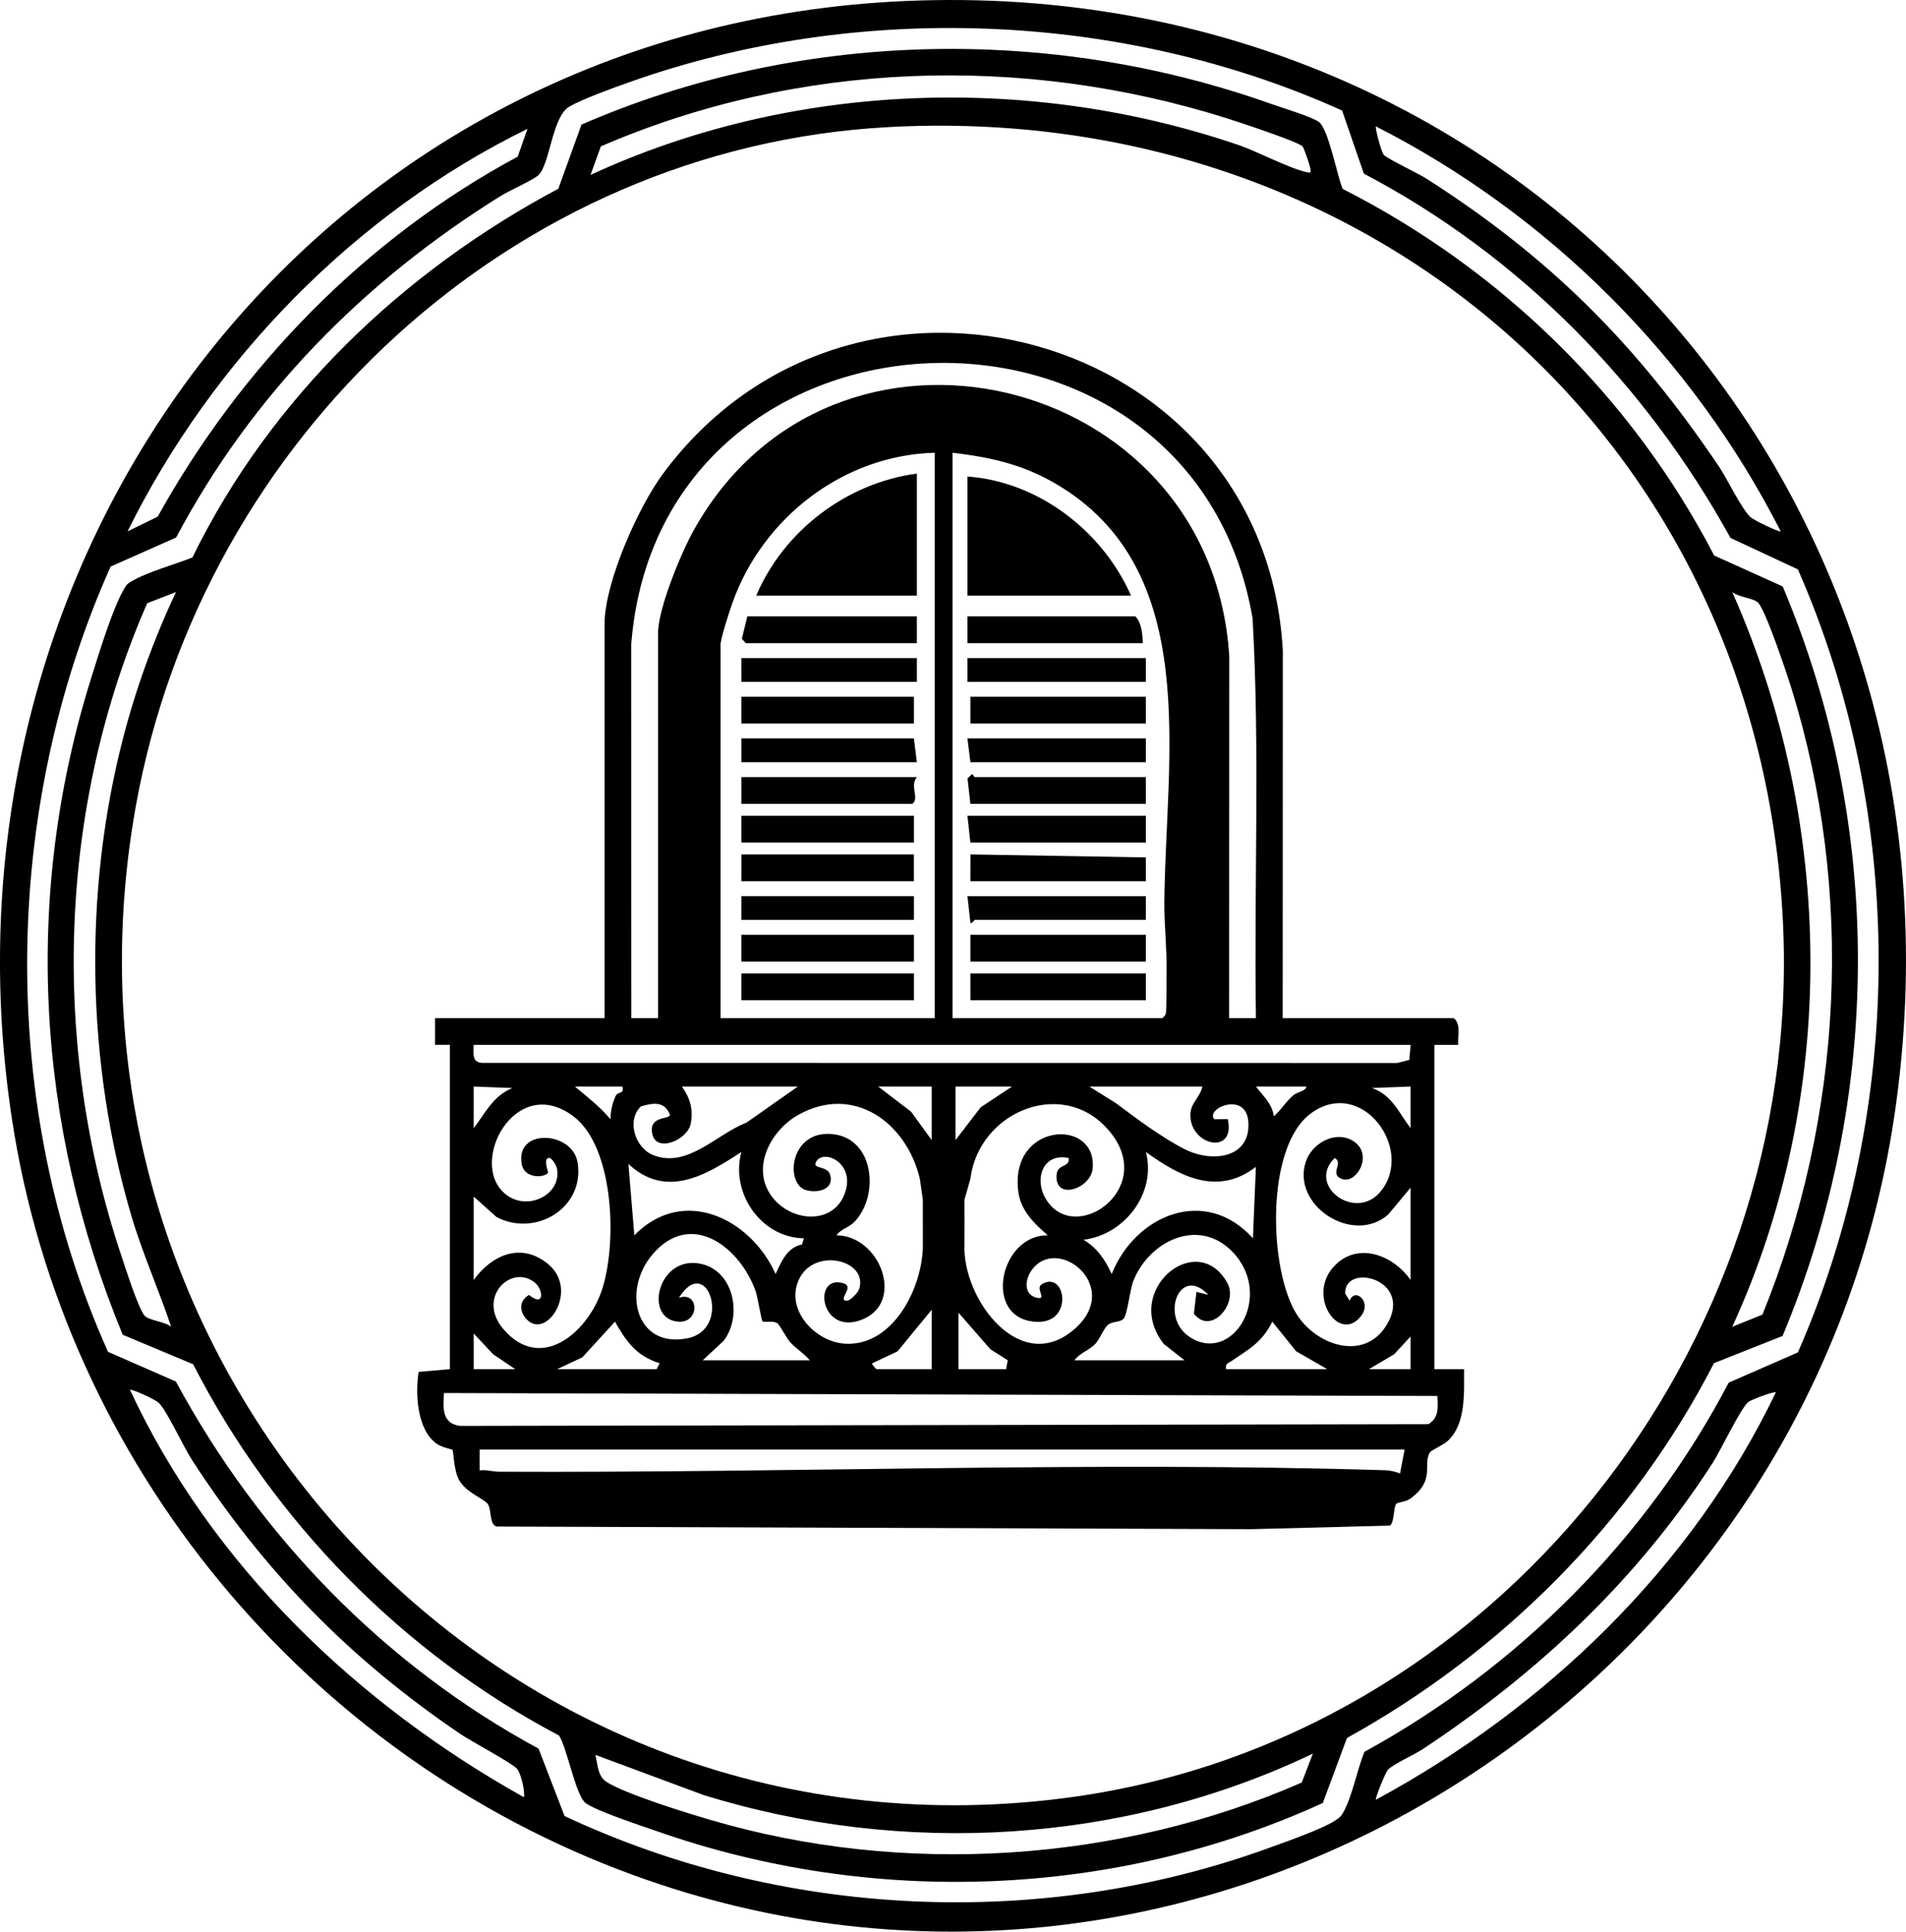 <?xml version="1.0" encoding="UTF-8"?>
<svg id="Layer_2" data-name="Layer 2" xmlns="http://www.w3.org/2000/svg" viewBox="0 0 786.3 796.53">
  <g id="Layer_1-2" data-name="Layer 1">
    <path d="M373.41.42c257.55-11.28,445.88,206.82,408.04,460.04-36.11,241.62-287.67,397.61-520.35,312.69C126.53,724.03,26.48,603.59,4.91,461.34-30.86,225.42,132.36,10.98,373.41.42ZM713.9,221.84c-34.99-63.46-86.92-116.42-151.25-150.24l-8.98-26.02C462.75,4.54,353.13.51,259.09,34.08c-6.31,2.25-18.76,6.74-24.16,9.84-7.18,4.11-7.92,23.44-12.75,28.25-1.97,1.96-11.94,6.35-15.46,8.54-56.49,35.11-102.71,81.92-134.06,140.94l-27.02,11.98C.53,334.55-.71,456.36,44.56,557.44l28,12.25c34.37,63.61,85.9,116.92,149.62,151.38l10.72,27.78c89.85,42.22,196.78,47.15,290.25,13.29,6.55-2.37,23.31-8.21,28.2-11.8,1.24-.91,1.62-1.04,2.51-2.49,3.88-6.42,6.03-18.27,9.03-25.47,63.47-34.75,116.61-88.05,150.27-152.23l28.53-12.47c44.4-100.98,44.43-221.89.01-322.88l-27.79-12.97h-.01ZM734.62,219.12c-36.47-71.54-95.41-130.54-166.99-166.99-.46.58,2.28,10.76,3.24,11.75,1.64,1.69,14.19,7.61,17.66,9.83,51.19,32.7,86.55,68.3,120.5,118.5,3.66,5.41,8.96,16.89,13.02,20.98,1.18,1.19,12.01,6.39,12.56,5.93h.01ZM52.62,219.12l12.43-6.06c34.4-61.99,85.91-114.86,148.53-148.47l4.03-11.46c-70.94,34.73-130.03,95.31-164.99,165.99h0ZM213.33,729.41c-2.06-2.41-18.88-11.32-23.23-14.26-45.6-30.87-80.94-66.87-110.89-113.11-3.64-5.61-10.03-19.65-13.56-23.44-1.37-1.47-11.47-6.02-12.02-5.47,33.61,72.17,93.58,129.46,162.5,167.99.57-2.49-1.3-9.96-2.8-11.71ZM732.62,574.14c-.59-.55-10.35,3.08-11.45,4.04-3.28,2.89-11.38,20.06-14.74,25.26-31.08,48.11-71.77,86.19-119.29,117.71-3.57,2.37-12.06,6.16-14.48,8.52-1.07,1.05-5.46,11.94-5.03,12.46,69.97-37.83,130.34-95.86,164.99-167.99h0Z"/>
    <path d="M553.87,77.88c65.41,33.19,119.47,86.01,153.3,151.2l28.26,12.74c41.59,98.42,41.18,210.6-.05,309.07l-28.29,11.21c-33.59,65.33-87.26,119.11-151.42,154.58l-9.96,26.8c-85.73,39.18-185.74,42.85-274.6,11.67-6.72-2.36-24.44-8.11-29.43-11.57-4.13-2.86-7.69-22.78-11.07-27.93-64.5-33.98-117.69-88.25-150.92-153.08l-29.07-12.17c-35.71-86.58-41.16-181.19-13-270.8,2.95-9.37,8.81-28.72,13.46-36.54.94-1.59,1.12-2.14,2.84-3.16,6.93-4.12,17.83-6.97,25.47-10.03,32.17-65.76,86.68-117.85,150.94-152.05l9.56-26.44c89.33-38.85,192.84-41.12,284.52-8.53,4.51,1.6,16.45,5.19,19.62,7.38,4.02,2.79,7.57,22.33,9.87,27.63l-.03.02h0ZM537.36,60.38c-1.87-1.98-26.45-10.08-30.98-11.52-84.48-26.68-177.08-23.71-258.52,11.51l-4.24,11.76c82.7-38.26,180.82-41.73,266.95-12.46,8.7,2.96,20.64,9.56,28.65,11.37,1.54.35,1.6.13,1.39-1.39-.18-1.31-2.61-8.59-3.25-9.27h0ZM366.41,52.42C211.03,60.83,83.43,180.78,56.09,332.1c-42.02,232.63,150.3,441.96,386.85,408.85,173.88-24.33,300.45-185.1,292.66-359.32-8.95-200.05-170.64-339.97-369.2-329.22h.01ZM72.62,244.14l-11.89,4.6c-36.76,83.83-39.76,181.9-10.82,268.6,1.68,5.04,7.03,21.86,9.65,25.08,1.76,2.17,8.54,2.52,11.05,4.7-5.15-15.46-11.87-30.33-16.49-46-18.49-62.77-19.77-133.02-3.43-196.42,5.32-20.65,12.82-41.35,21.92-60.57h.01ZM714.62,547.12l12.46-5.03c33.23-81.81,38.19-174.14,11.8-258.73-1.71-5.49-10.87-33.01-13.88-35.12-2.57-1.8-7.59-1.93-10.38-4.11,42.32,95.2,43.68,208.02,0,302.99ZM541.61,723.13c-77.9,37.21-169.07,42.58-251.51,17.02l-44.49-16.51c1.01,4,.91,8.91,4.75,11.25,8.39,5.14,32.23,12.47,42.5,15.5,79.34,23.4,168.51,17.77,244.17-15.35l4.58-11.91h0Z"/>
    <g>
      <path d="M529.16,419.82h70.55c3.2,2.61,1.51,7.35,1.85,11.05h-9.82v133.74h12.26c-.08,9.58.91,22.41-6.69,29.5-2.01,1.88-6.86,3.86-7.44,4.83-3.06,5.09,2.48,11.29-7.99,19-1.9,1.4-5.15,1.5-5.82,2.16-1.26,1.25-.74,7.65-2.66,9l-57.07,1.47-311.55-1.09c-3.02-1.03-1.9-7.03-3.58-9.3s-8.72-4.57-11.73-9.74c-2.33-4.01-2.36-12.06-2.78-12.57-.23-.27-4.3-.91-6.62-2.58-8.06-5.79-8.8-20.58-7.37-29.57l12.91-1.12v-133.74h-6.14v-11.04h69.94v-162.58c0-16.97,13.87-48.07,24.06-61.83,78.35-105.78,248.43-58.91,255.74,72.82l-.05,151.58h0ZM271.49,419.82v-158.89c0-9.98,9.44-32.77,14.51-41.93,56.98-102.95,213.83-66.31,221.12,51.69l-.06,149.14h11.06c-.82-54.92,1.69-110.1-1.38-164.89-25.2-146-244.65-138.1-256.34,10.84l.05,154.04h11.05,0ZM385.6,186.7c-37.73.97-71.01,26.88-83.46,61.93-1.15,3.23-4.88,14.66-4.88,17.21v153.99h88.34v-233.13ZM392.96,419.82h86.5c.69-.51,1.18-1.03,1.49-1.84s.27-14.84.31-17.15c.19-9.35-.99-19.2-.92-28.55.43-59.86,16.09-137.63-45.29-173.08-13.51-7.81-26.68-10.68-42.09-12.51v233.13h0ZM581.92,430.87H195.42c-.22,3.92-.68,7.68,4.24,7.42l376.73.04,5-1.25.54-6.21h-.01ZM195.42,448.04v17.18c4.96-6.42,7.9-13.24,15.96-16.56l-15.96-.61h0ZM256.77,448.04h-19.63c5.26,4.35,10.27,8.26,14.71,13.5,0-3.13.78-6.71,2.1-9.53,1.02-2.19,3.67-.57,2.82-3.96h0ZM329.16,448.04h-47.85c3.33,4.65,4.79,9.48,3.65,15.32-1.32,6.7-13.84,11.93-15.75,4.66-2.13-8.12,7.07-6.22,7.16-8.32-2.15-5.67-6.81-4.96-11.96-3.48-6,5.7-2.52,17.12,5.15,20.13,14.11,5.53,26.03-8.71,38.33-13.38l21.26-14.93h0ZM384.38,448.04h-22.09l13.55,10.37,8.53,11.71v-22.09h.01ZM417.5,448.04h-23.31v22.09l10.39-13.53,12.92-8.55h0ZM496.03,448.04h-46.63l10.94,6.85c8.26,6.2,19.47,14.57,28.71,19.14,11.25,5.56,26.99,3.5,25.94-11.44-.9-12.83-17.9-5.5-14.05-1.06l5.56-.05c3.42,15.05-15.57,11.09-15.43-1.81.05-4.87,4.16-7.35,4.95-11.63h0ZM538.98,448.04h-20.86c2.89,3.84,6.74,7.12,7.38,12.27,3.03-2.54,4.87-5.99,7.95-8.59,1.95-1.64,5.03-1.62,5.53-3.67h0ZM581.92,448.04l-15.96.61c8.35,2.85,11.11,10.26,15.96,16.56v-17.18h0ZM195.42,493.44v34.36c7.52-10.33,19.46-15.66,30.58-6.65,13.28,10.76-.77,32.15-9.05,22.55-2.87-3.33-2.62-7.51,1.31-9.71,6.54,5.3,5.85-2.25,2.42-5.06-9.71-7.94-24.22,6.06-13.01,19.14,15.23,17.79,34.05,1.92,40.25-15.03,6.79-18.55,5.85-59.78-11.39-72.73-23.84-17.92-43.48,19.01-28.23,31.91,9.11,7.71,23.58.4,21.46-10.39-.26-1.34-2.08-4.24-3.05-4.32-2.95-.22-.42,5.85-.6,6.1-1.47,2.05-9.64,2.56-10.83-3.36-3.05-15.21,20.88-13.98,23.01-.86,3.03,18.69-17.37,30.94-33.48,22.45l-9.39-8.41h0ZM379.46,486.07c-5.39-22.97-27.19-39.24-50.22-26.29-10.86,6.1-19.05,20.79-11.68,32.38,7.75,12.18,27.39,13.7,31.44-1.61,3.07-11.6-9.81-16.98-12.47-11.19-1.27,2.76,4.84,1.23,5.96,5.14,1.71,5.98-5.17,7.66-10.01,6.24-8.75-2.58-6.73-24.71,10.79-23.1,17.52,1.61,19.62,25.49,9.19,36.24-2.31,2.38-5.83,3-7.34,5.52,17.87.11,28.33,27.45,10.73,34.66-17.61,7.22-20.9-18.91-7.84-14.87,4.79,1.48-2.9,7.1,1.4,7.18,1.25.03,4.49-3.18,5.03-4.83,4.01-12.38-20.37-17.95-25.55-2.18-3.93,11.97,8.06,24.06,19.73,24.73,20,1.14,32.23-23.55,32.1-41.01l-.02-9.82h0v-8.59h.01l-1.24-8.59h-.01ZM440.81,477.5c-10.42-2.16-14.16,8.33-9.64,16.4,11.3,20.19,45.44-2.74,27.47-26.25-18.54-24.24-54.79-10-58.3,18.43h0l-2.46,8.59.02,8.59-.02,9.82c-.99,22.72,23.44,55.2,46.05,34.38,19-17.49-8.17-38.63-18.51-23.42-2.81,4.13-2.93,10.1,2.52,11.14,4.17.79-.98-3.86,1.8-5.58,10.5-6.51,13.86,18.97-5.18,15.1-18.56-3.77-11.51-35.47,7.69-35.32-5.56-4.79-11.12-10.13-12.15-17.88-3.83-28.81,32.58-30.68,30.67-9.69-.78,8.53-15.96,13.48-14.87,2.48.45-4.56,5.6-2.71,4.94-6.79h-.03ZM581.92,527.8v-38.04l-9.21,11.04c-14.48,12.83-40.01-3.71-34.01-21.75,2.49-7.5,11.83-12.93,19.16-8.77,9.7,5.5,1.05,19.81-5.45,15.27-3.21-2.25,1.72-6.06-1.78-8.03-11.72,11.25,8.47,26.38,18.84,13.9,14.43-17.36-7.72-47.65-28.65-32.33-18.99,13.91-17.38,65.01-5.77,83.06,8.15,12.67,27.59,19.3,36.84,4.46,11.83-18.99-17.32-26.24-16.96-13.22l1.83,2.99c2.27-5.7,9.1.4,4.87,6.09-9.16,12.34-23.62-9.05-10.28-21.31,9.88-9.09,23.83-3.05,30.56,6.63h.01ZM331.62,510.63c-17.72-.29-30.37-18.75-25.78-35.59-14.67,9.61-31.07,19.45-46.6,4.91l2.45,29.45c20.08-20.57,47.9-7.08,58.28,15.95,2.38-5.01,4.61-10.92,10.89-12.18l.77-2.54h-.01ZM518.1,481.17c-15.81,12.17-31.39,3.99-45.37-6.14,4.43,16.96-8.82,34.21-25.77,36.19,5.6,3.28,9.03,8.33,11.65,14.13,9.79-24.36,38.58-36.51,58.27-14.74l1.23-29.45h-.01ZM289.9,560.93h44.17c-2.34-2.83-5.44-4.61-7.99-7.35-1.76-1.9-4.34-7.32-5.51-7.99-2-1.14-5.2-.12-6-.74-.5-.39-1.97-10-2.86-12.48-6.56-18.29-26.82-33.78-42.64-14.96-12.6,14.99-6.68,38.87,14.76,34.39,18.28-3.82,7.95-35.4-3.75-16.64,8.44-2.93,8.75,10.73-.5,9.83-14.36-1.41-7.91-28.11,10.06-23.72,13.31,3.25,16.66,21.71,8.83,31.69l-8.58,7.98h.01ZM443.27,560.93h45.4l-8.58-6.75c-17.4-22.15,13.93-47.67,26.28-25.05,4.56,8.34-6.74,21.73-13.84,12.58l1.06-9,4.89,1.22c-11.81-12.47-20.06,8.94-7.97,17.19,17.74,12.11,35.53-16.9,17.84-35.02-14-14.34-34.32-4.25-40.79,12.08-1.48,3.73-2.43,13.78-4.04,15.59-1.37,1.55-4.28,1.02-6.22,2.37-1.83,1.27-3.53,6-5.45,8.04-2.4,2.55-6.7,3.92-8.58,6.75h0ZM384.38,564.61v-24.54l-14.11,17.18-10.42,4.92c-.35.46,1.61,2.44,1.84,2.44h22.7-.01ZM415.05,564.61l.67-3.7-7.15-4.53-13.15-15.08v23.31h19.63,0ZM229.78,564.61h41.1l1.25-2.46c-9.57-3.01-13.73-8.86-18.42-17.14l-13.49,14.71-10.44,4.9h0ZM505.85,564.61h41.72l-12.85-7.39-9.85-12.21c-4.44,8.78-9.5,11.19-16.85,16.25-1.45,1-2.66.97-2.17,3.35h0ZM195.42,564.61h17.18l-9.17-6.17-8-8.55v14.72h0ZM581.92,564.61v-13.5l-6.78,7.33-10.4,6.16h17.18ZM592.97,575.65l-409.81-1.22c-.37,6.16-.95,12.58,6.67,13.56l399.42-.71c4.48-2.68,3.94-6.95,3.71-11.63h0ZM579.47,597.74H197.88v8.59c2.67-.37,5.38.52,7.98.54,121.13.58,244.9-4.34,365.69-.6,2.13.07,4.06.59,6.02,1.32l1.89-9.84h0Z"/>
      <g>
        <path d="M378.24,195.29v50.31h-66.26c11.41-26.84,37.36-46.46,66.26-50.31Z"/>
        <path d="M378.24,320.44c-3.12,3.97,1.24,8.49-1.84,11.04h-70.55v-11.04h72.39,0Z"/>
        <rect x="305.85" y="385.47" width="71.17" height="11.04"/>
        <rect x="305.85" y="401.42" width="71.17" height="11.04"/>
        <rect x="305.85" y="336.39" width="71.17" height="11.04"/>
        <rect x="305.85" y="287.31" width="71.17" height="11.04"/>
        <polygon points="378.24 254.18 378.24 265.22 307.69 265.22 306.03 263.42 308.3 254.18 378.24 254.18"/>
        <polygon points="377.01 304.49 378.24 314.3 305.85 314.3 305.85 304.49 377.01 304.49"/>
        <polygon points="305.85 363.38 305.86 352.34 377 352.34 377.01 363.38 305.85 363.38"/>
        <path d="M378.24,271.36v9.82h-72.39v-9.82h72.39,0Z"/>
        <rect x="305.85" y="369.52" width="71.17" height="9.82"/>
        <path d="M466.58,245.59h-67.48v-49.09c29.32,2.11,55.76,22.49,67.48,49.09Z"/>
        <path d="M472.72,320.44v11.04h-72.39l-1.19-10.45,1.8-1.78c.47.02.86,1.19,1.23,1.19h70.55Z"/>
        <polygon points="472.72 336.39 472.72 347.43 400.33 347.43 399.1 336.39 472.72 336.39"/>
        <rect x="400.33" y="287.31" width="72.39" height="11.04"/>
        <rect x="400.33" y="385.47" width="72.39" height="11.04"/>
        <rect x="400.33" y="401.42" width="72.39" height="11.04"/>
        <path d="M471.49,265.22h-72.39v-11.04h69.32c2.59,2.72,2.87,7.36,3.07,11.04Z"/>
        <rect x="399.1" y="271.36" width="73.62" height="9.82"/>
        <polygon points="400.33 363.38 400.34 352.34 472.72 353.56 472.72 363.38 400.33 363.38"/>
        <path d="M472.72,369.52v9.82h-70.55c-.26,0-1.41,1.84-1.83,1.23l-1.24-11.04h73.62,0Z"/>
        <polygon points="472.72 304.49 472.72 314.3 400.33 314.3 399.1 304.49 472.72 304.49"/>
      </g>
    </g>
  </g>
</svg>